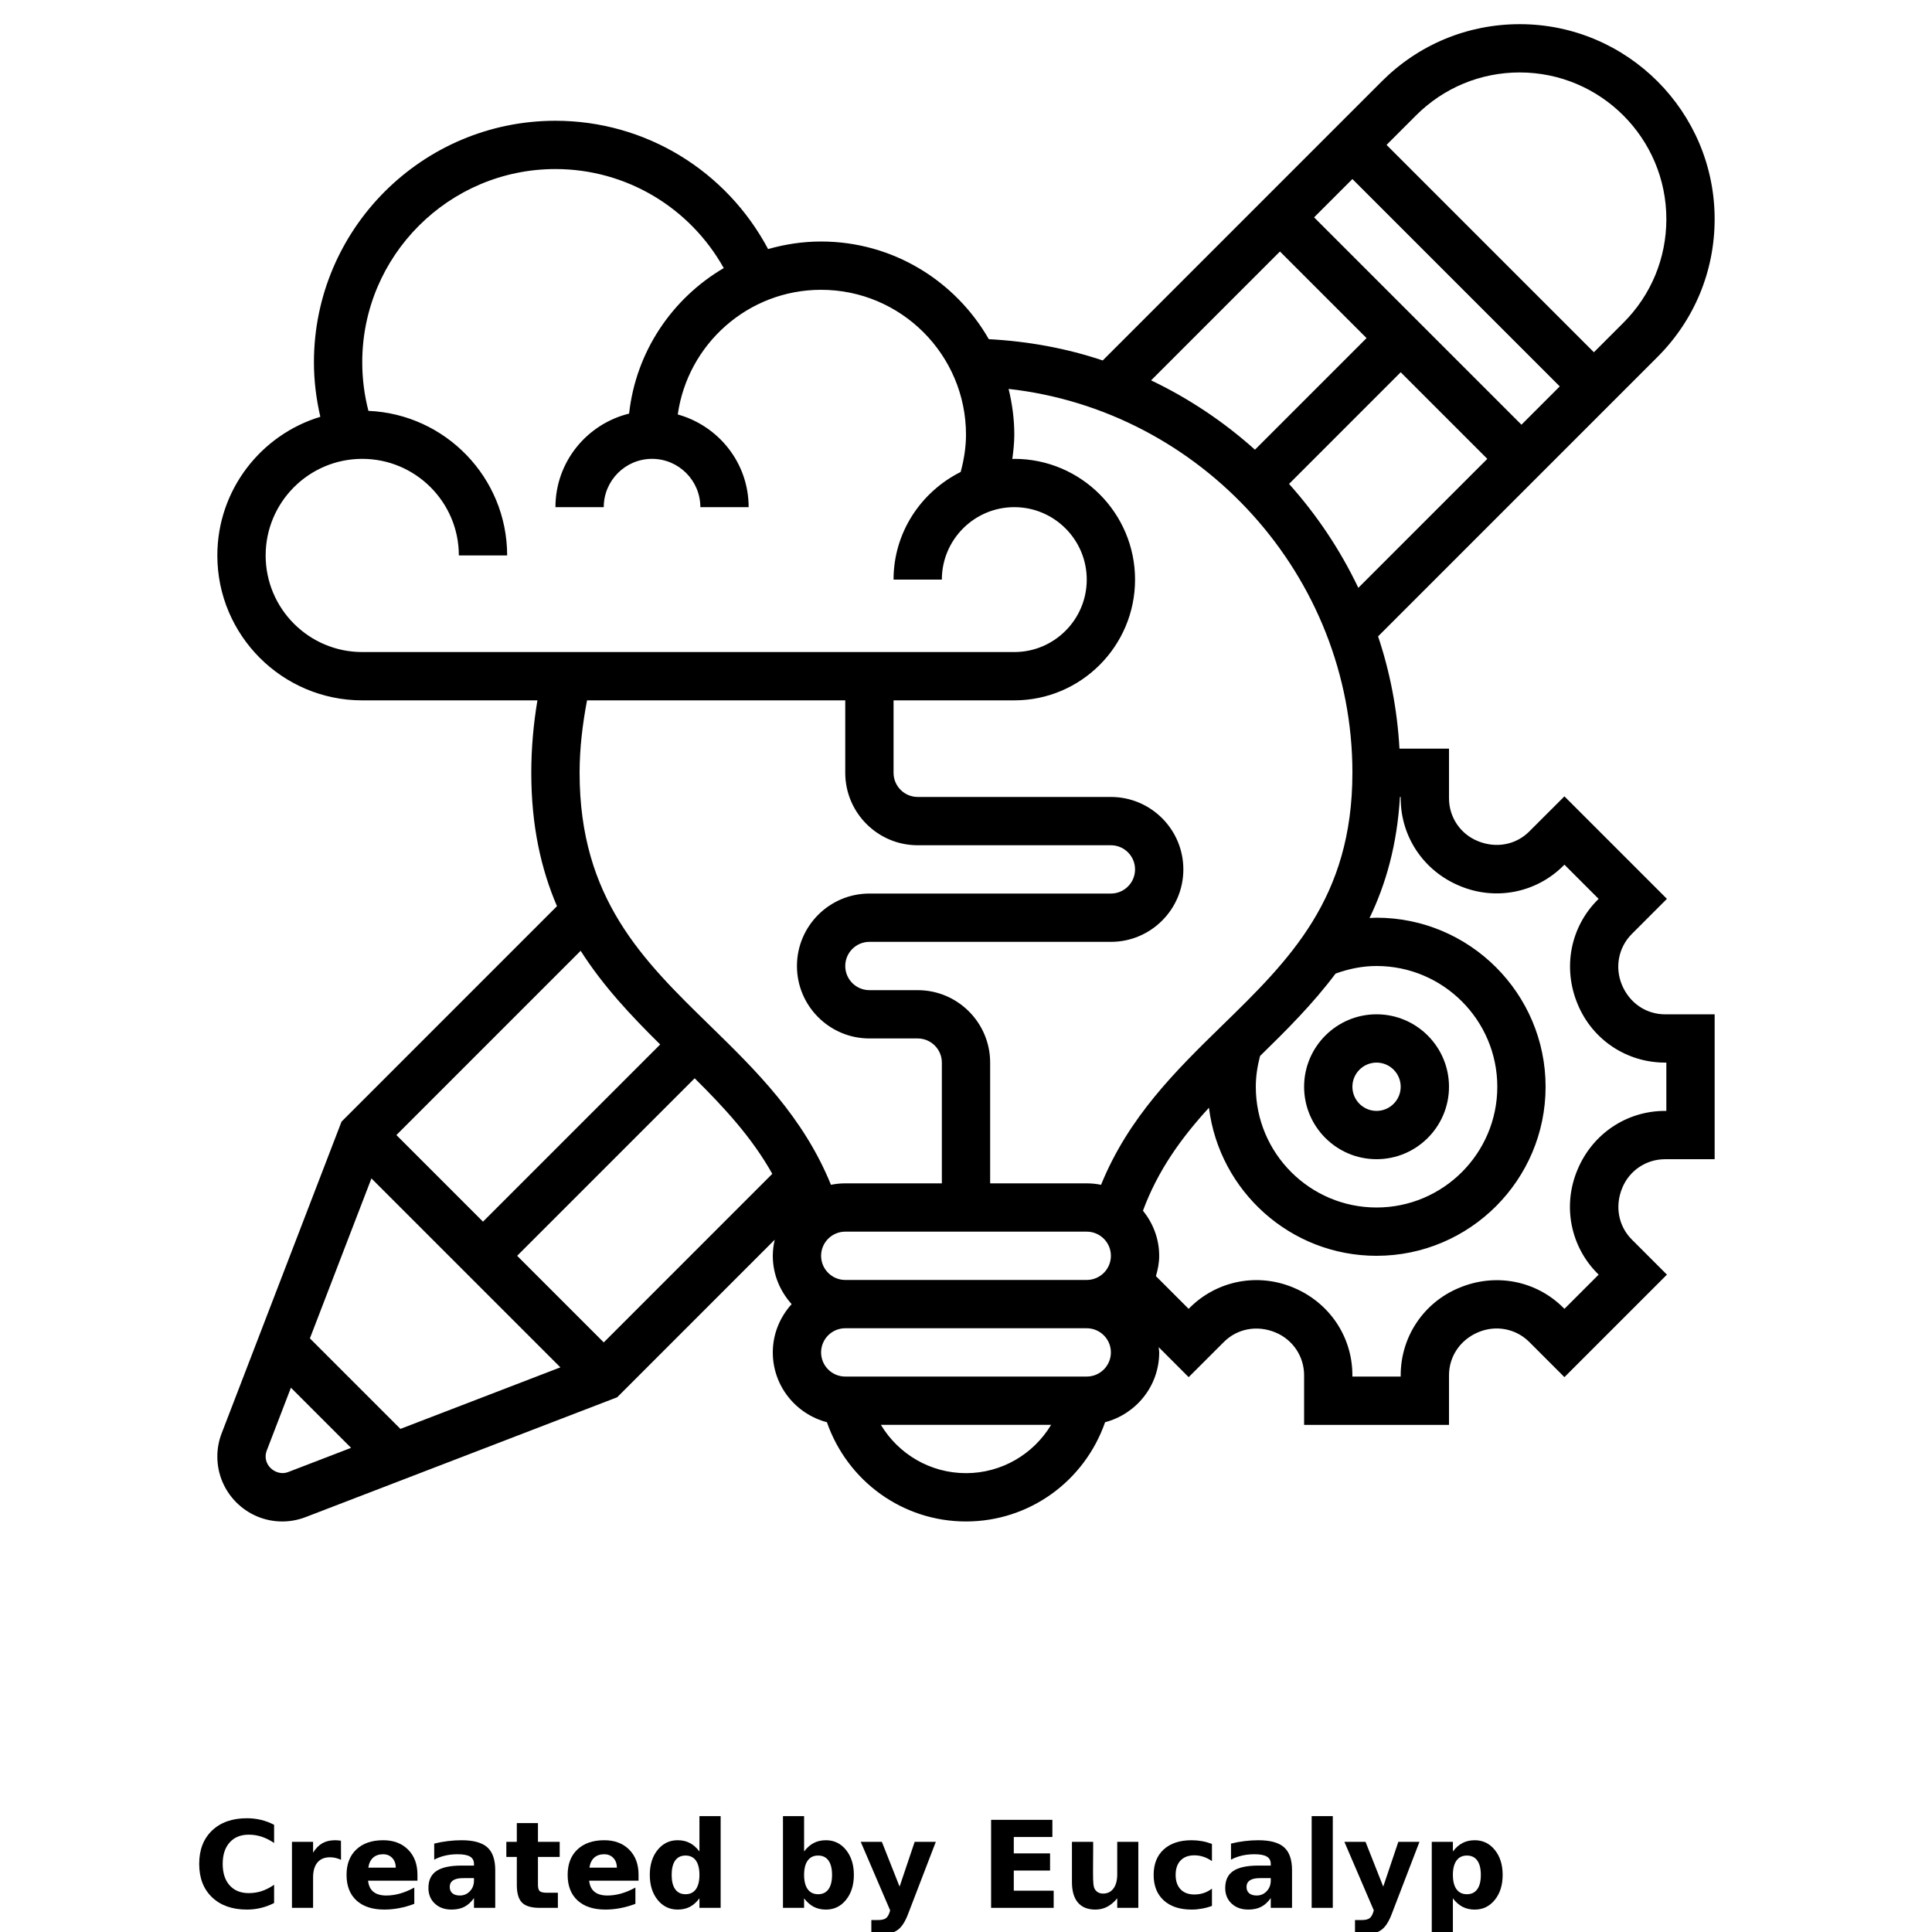 <?xml version="1.0" encoding="UTF-8"?>
<svg width="700pt" height="700pt" version="1.1" viewBox="0 0 700 700" xmlns="http://www.w3.org/2000/svg" xmlns:xlink="http://www.w3.org/1999/xlink">
 <defs>
  <symbol id="m" overflow="visible">
   <path d="m29.312-1.75c-1.512 0.781-3.09 1.371-4.734 1.766-1.637 0.406-3.34 0.609-5.109 0.609-5.312 0-9.527-1.484-12.641-4.453-3.106-2.969-4.656-7-4.656-12.094s1.551-9.125 4.656-12.094c3.113-2.969 7.328-4.453 12.641-4.453 1.77 0 3.473 0.199 5.109 0.594 1.645 0.398 3.223 0.992 4.734 1.781v6.594c-1.531-1.039-3.039-1.801-4.516-2.281-1.48-0.488-3.039-0.734-4.672-0.734-2.938 0-5.246 0.945-6.922 2.828-1.68 1.875-2.516 4.465-2.516 7.766 0 3.293 0.836 5.883 2.516 7.766 1.676 1.875 3.984 2.812 6.922 2.812 1.633 0 3.191-0.238 4.672-0.719 1.477-0.488 2.984-1.254 4.516-2.297z"/>
  </symbol>
  <symbol id="h" overflow="visible">
   <path d="m21.453-17.406c-0.68-0.312-1.352-0.539-2.016-0.688-0.656-0.156-1.32-0.234-1.984-0.234-1.969 0-3.484 0.633-4.547 1.891-1.055 1.262-1.578 3.07-1.578 5.422v11.016h-7.656v-23.922h7.656v3.922c0.977-1.562 2.102-2.703 3.375-3.422 1.281-0.719 2.812-1.078 4.594-1.078 0.25 0 0.523 0.012 0.828 0.031 0.301 0.023 0.734 0.07 1.297 0.141z"/>
  </symbol>
  <symbol id="c" overflow="visible">
   <path d="m27.562-12.031v2.188h-17.891c0.188 1.793 0.832 3.137 1.938 4.031 1.113 0.898 2.672 1.344 4.672 1.344 1.602 0 3.25-0.234 4.938-0.703 1.688-0.477 3.422-1.203 5.203-2.172v5.891c-1.805 0.688-3.609 1.203-5.422 1.547-1.812 0.352-3.621 0.531-5.422 0.531-4.336 0-7.703-1.098-10.109-3.297-2.398-2.207-3.594-5.297-3.594-9.266 0-3.906 1.176-6.973 3.531-9.203 2.363-2.238 5.609-3.359 9.734-3.359 3.758 0 6.769 1.137 9.031 3.406 2.258 2.262 3.391 5.281 3.391 9.062zm-7.859-2.531c0-1.457-0.43-2.629-1.281-3.516-0.844-0.895-1.949-1.344-3.312-1.344-1.492 0-2.699 0.418-3.625 1.25-0.918 0.836-1.492 2.039-1.719 3.609z"/>
  </symbol>
  <symbol id="b" overflow="visible">
   <path d="m14.391-10.766c-1.594 0-2.793 0.273-3.594 0.812-0.805 0.543-1.203 1.34-1.203 2.391 0 0.969 0.32 1.73 0.969 2.281 0.645 0.543 1.547 0.812 2.703 0.812 1.438 0 2.644-0.516 3.625-1.547 0.988-1.031 1.484-2.32 1.484-3.875v-0.875zm11.688-2.891v13.656h-7.703v-3.547c-1.031 1.449-2.188 2.508-3.469 3.172s-2.84 1-4.672 1c-2.481 0-4.496-0.723-6.047-2.172-1.543-1.445-2.312-3.32-2.312-5.625 0-2.812 0.961-4.867 2.891-6.172 1.938-1.312 4.969-1.969 9.094-1.969h4.516v-0.609c0-1.207-0.48-2.094-1.438-2.656-0.949-0.562-2.438-0.844-4.469-0.844-1.637 0-3.156 0.168-4.562 0.5-1.406 0.324-2.719 0.812-3.938 1.469v-5.828c1.645-0.406 3.289-0.707 4.938-0.906 1.656-0.207 3.305-0.312 4.953-0.312 4.32 0 7.438 0.855 9.344 2.562 1.914 1.699 2.875 4.461 2.875 8.281z"/>
  </symbol>
  <symbol id="g" overflow="visible">
   <path d="m12.031-30.719v6.797h7.875v5.469h-7.875v10.141c0 1.117 0.219 1.871 0.656 2.266 0.438 0.387 1.312 0.578 2.625 0.578h3.938v5.469h-6.562c-3.023 0-5.164-0.629-6.422-1.891-1.262-1.258-1.891-3.398-1.891-6.422v-10.141h-3.797v-5.469h3.797v-6.797z"/>
  </symbol>
  <symbol id="f" overflow="visible">
   <path d="m19.953-20.422v-12.812h7.688v33.234h-7.688v-3.453c-1.055 1.406-2.215 2.438-3.484 3.094-1.273 0.656-2.742 0.984-4.406 0.984-2.949 0-5.371-1.172-7.266-3.516-1.887-2.344-2.828-5.359-2.828-9.047s0.941-6.703 2.828-9.047c1.895-2.344 4.316-3.516 7.266-3.516 1.656 0 3.117 0.336 4.391 1 1.281 0.656 2.445 1.684 3.5 3.078zm-5.047 15.484c1.645 0 2.894-0.598 3.75-1.797 0.863-1.195 1.297-2.93 1.297-5.203 0-2.281-0.434-4.019-1.297-5.219-0.855-1.195-2.106-1.797-3.75-1.797-1.625 0-2.871 0.602-3.734 1.797-0.855 1.199-1.281 2.938-1.281 5.219 0 2.273 0.426 4.008 1.281 5.203 0.863 1.199 2.109 1.797 3.734 1.797z"/>
  </symbol>
  <symbol id="e" overflow="visible">
   <path d="m16.406-4.938c1.633 0 2.883-0.598 3.75-1.797 0.863-1.195 1.297-2.93 1.297-5.203 0-2.281-0.434-4.019-1.297-5.219-0.867-1.195-2.117-1.797-3.75-1.797-1.637 0-2.891 0.605-3.766 1.812-0.875 1.199-1.312 2.934-1.312 5.203 0 2.262 0.438 3.996 1.312 5.203 0.875 1.199 2.129 1.797 3.766 1.797zm-5.078-15.484c1.051-1.395 2.219-2.422 3.5-3.078 1.281-0.664 2.754-1 4.422-1 2.945 0 5.367 1.172 7.266 3.516 1.895 2.344 2.844 5.359 2.844 9.047s-0.949 6.703-2.844 9.047c-1.898 2.344-4.32 3.516-7.266 3.516-1.668 0-3.141-0.336-4.422-1s-2.449-1.691-3.5-3.078v3.453h-7.656v-33.234h7.656z"/>
  </symbol>
  <symbol id="a" overflow="visible">
   <path d="m0.531-23.922h7.656l6.422 16.234 5.469-16.234h7.656l-10.062 26.188c-1.012 2.664-2.195 4.523-3.547 5.578-1.344 1.062-3.121 1.594-5.328 1.594h-4.422v-5.016h2.391c1.301 0 2.242-0.211 2.828-0.625 0.594-0.406 1.055-1.148 1.391-2.219l0.203-0.656z"/>
  </symbol>
  <symbol id="d" overflow="visible">
   <path d="m4.016-31.891h22.203v6.219h-13.984v5.938h13.141v6.219h-13.141v7.297h14.453v6.219h-22.672z"/>
  </symbol>
  <symbol id="l" overflow="visible">
   <path d="m3.422-9.312v-14.609h7.688v2.391c0 1.293-0.012 2.918-0.031 4.875-0.012 1.961-0.016 3.266-0.016 3.922 0 1.93 0.047 3.312 0.141 4.156 0.102 0.844 0.281 1.461 0.531 1.844 0.312 0.5 0.719 0.887 1.219 1.156 0.508 0.273 1.094 0.406 1.75 0.406 1.594 0 2.844-0.609 3.75-1.828 0.914-1.227 1.375-2.93 1.375-5.109v-11.812h7.641v23.922h-7.641v-3.453c-1.156 1.387-2.383 2.414-3.672 3.078-1.281 0.664-2.699 1-4.25 1-2.773 0-4.883-0.848-6.328-2.547-1.438-1.695-2.156-4.16-2.156-7.391z"/>
  </symbol>
  <symbol id="k" overflow="visible">
   <path d="m23-23.172v6.234c-1.031-0.719-2.074-1.242-3.125-1.578-1.043-0.344-2.125-0.516-3.25-0.516-2.137 0-3.805 0.625-5 1.875-1.188 1.242-1.781 2.981-1.781 5.219 0 2.231 0.594 3.969 1.781 5.219 1.195 1.25 2.863 1.875 5 1.875 1.195 0 2.332-0.176 3.406-0.531 1.07-0.363 2.062-0.895 2.969-1.594v6.266c-1.188 0.438-2.402 0.766-3.641 0.984-1.23 0.227-2.465 0.344-3.703 0.344-4.312 0-7.688-1.109-10.125-3.328s-3.656-5.297-3.656-9.234c0-3.945 1.219-7.023 3.656-9.234 2.438-2.219 5.812-3.328 10.125-3.328 1.25 0 2.484 0.109 3.703 0.328s2.43 0.555 3.641 1z"/>
  </symbol>
  <symbol id="j" overflow="visible">
   <path d="m3.672-33.234h7.656v33.234h-7.656z"/>
  </symbol>
  <symbol id="i" overflow="visible">
   <path d="m11.328-3.453v12.547h-7.656v-33.016h7.656v3.5c1.051-1.395 2.219-2.422 3.5-3.078 1.281-0.664 2.754-1 4.422-1 2.945 0 5.367 1.172 7.266 3.516 1.895 2.344 2.844 5.359 2.844 9.047s-0.949 6.703-2.844 9.047c-1.898 2.344-4.32 3.516-7.266 3.516-1.668 0-3.141-0.336-4.422-1s-2.449-1.691-3.5-3.078zm5.078-15.5c-1.637 0-2.891 0.605-3.766 1.812-0.875 1.199-1.312 2.934-1.312 5.203 0 2.262 0.438 3.996 1.312 5.203 0.875 1.199 2.129 1.797 3.766 1.797 1.633 0 2.883-0.598 3.75-1.797 0.863-1.195 1.297-2.93 1.297-5.203 0-2.281-0.434-4.019-1.297-5.219-0.867-1.195-2.117-1.797-3.75-1.797z"/>
  </symbol>
 </defs>
 <g>
  <path d="m498.75 420c14.473 0 26.25-11.777 26.25-26.25s-11.777-26.25-26.25-26.25-26.25 11.777-26.25 26.25 11.777 26.25 26.25 26.25zm0-35c4.82 0 8.75 3.922 8.75 8.75s-3.93 8.75-8.75 8.75-8.75-3.922-8.75-8.75 3.93-8.75 8.75-8.75z"/>
  <path d="m587.65 356.81c-2.652-6.352-1.242-13.57 3.578-18.402l12.73-12.738-37.137-37.137-12.75 12.738c-4.82 4.828-12.047 6.231-18.734 3.43-6.277-2.59-10.336-8.66-10.336-15.469v-17.98h-17.945c-0.797-14.113-3.414-27.754-7.754-40.68l101.25-101.25c13.344-13.344 20.695-31.082 20.695-49.945 0-38.938-31.684-70.621-70.621-70.621-18.863 0-36.602 7.352-49.938 20.684l-101.15 101.16c-13.082-4.391-26.949-6.949-41.273-7.707-12.074-21.098-34.766-35.387-60.77-35.387-6.66 0-13.082 0.996-19.199 2.738-15.102-28.395-44.441-46.488-77.051-46.488-48.246 0-87.5 39.254-87.5 87.5 0 6.703 0.824 13.301 2.32 19.758-21.57 6.527-37.32 26.574-37.32 50.242 0 28.953 23.547 52.5 52.5 52.5h63.473c-1.453 8.652-2.223 17.438-2.223 26.25 0 19.258 3.562 34.93 9.309 48.316l-78.059 78.066-43.434 112.93c-1.043 2.695-1.566 5.531-1.566 8.426 0 12.969 10.551 23.512 23.512 23.512 2.894 0 5.731-0.535 8.434-1.566l112.93-43.434 57.078-57.086c-0.43 1.883-0.699 3.824-0.699 5.836 0 6.746 2.633 12.844 6.824 17.5-4.199 4.656-6.824 10.754-6.824 17.5 0 12.164 8.355 22.328 19.602 25.289 7.453 21.348 27.422 35.961 50.398 35.961s42.945-14.613 50.398-35.961c11.246-2.961 19.602-13.125 19.602-25.289 0-0.656-0.148-1.27-0.191-1.906l10.867 10.867 12.75-12.738c4.82-4.828 12.023-6.238 18.727-3.449 6.277 2.617 10.348 8.688 10.348 15.496v17.98h52.5v-17.98c0-6.809 4.07-12.891 10.691-15.629 6.352-2.641 13.57-1.25 18.391 3.578l12.738 12.738 37.137-37.137-12.73-12.738c-4.82-4.828-6.231-12.047-3.438-18.734 2.602-6.277 8.672-10.348 15.48-10.348h17.98v-52.5h-17.98c-6.809 0-12.879-4.07-15.621-10.691zm-131.11 25.793c9.547-9.32 19.109-18.84 27.359-29.848 4.762-1.73 9.715-2.754 14.852-2.754 24.125 0 43.75 19.625 43.75 43.75s-19.625 43.75-43.75 43.75-43.75-19.625-43.75-43.75c0-3.789 0.586-7.516 1.539-11.148zm10.508-207.27 40.453-40.461 31.379 31.379-46.734 46.734c-6.555-13.754-15.023-26.406-25.098-37.652zm9.074-96.582 13.879-13.879 75.129 75.129-13.879 13.879zm74.508-52.5c29.285 0 53.121 23.836 53.121 53.121 0 14.184-5.519 27.527-15.559 37.562l-10.691 10.695-75.129-75.129 10.691-10.691c10.039-10.027 23.375-15.559 37.566-15.559zm-86.879 64.871 31.379 31.379-40.434 40.434c-11.234-10.078-23.879-18.559-37.633-25.121zm26.25 188.88c0 45.527-22.926 67.891-47.199 91.559-16.711 16.301-33.879 33.152-43.871 57.715-1.672-0.34-3.402-0.523-5.18-0.523h-35v-43.75c0-14.473-11.777-26.25-26.25-26.25h-17.5c-4.82 0-8.75-3.922-8.75-8.75s3.93-8.75 8.75-8.75h87.5c14.473 0 26.25-11.777 26.25-26.25s-11.777-26.25-26.25-26.25h-70c-4.82 0-8.75-3.922-8.75-8.75v-26.25h43.75c24.125 0 43.75-19.625 43.75-43.75s-19.625-43.75-43.75-43.75c-0.246 0-0.473 0.07-0.719 0.07 0.379-2.922 0.719-5.844 0.719-8.82 0-5.723-0.77-11.262-2.066-16.59 69.758 7.769 124.57 67.637 124.57 139.09zm-192.5 175c0-4.828 3.93-8.75 8.75-8.75h87.5c4.82 0 8.75 3.922 8.75 8.75s-3.93 8.75-8.75 8.75h-87.5c-4.82 0-8.75-3.922-8.75-8.75zm-110.13 0 64.32-64.32c10.762 10.676 20.754 21.473 28.121 34.625l-61.062 61.074zm-91.121-253.75c0-19.301 15.699-35 35-35s35 15.699 35 35h17.5c0-28.191-22.355-51.203-50.262-52.387-1.484-5.723-2.238-11.629-2.238-17.613 0-38.598 31.402-70 70-70 25.594 0 48.695 13.914 60.98 35.883-18.656 10.945-31.832 30.223-34.293 52.719-15.277 3.762-26.688 17.477-26.688 33.898h17.5c0-9.652 7.848-17.5 17.5-17.5s17.5 7.848 17.5 17.5h17.5c0-16.055-10.922-29.469-25.68-33.582 3.586-25.48 25.469-45.168 51.93-45.168 28.953 0 52.5 23.547 52.5 52.5 0 4.602-0.754 9.109-1.926 13.5-14.348 7.184-24.324 21.887-24.324 39h17.5c0-14.473 11.777-26.25 26.25-26.25s26.25 11.777 26.25 26.25-11.777 26.25-26.25 26.25h-236.25c-19.301 0-35-15.699-35-35zm210 52.5v26.25c0 14.473 11.777 26.25 26.25 26.25h70c4.82 0 8.75 3.922 8.75 8.75s-3.93 8.75-8.75 8.75h-87.5c-14.473 0-26.25 11.777-26.25 26.25s11.777 26.25 26.25 26.25h17.5c4.82 0 8.75 3.922 8.75 8.75v43.75h-35c-1.777 0-3.508 0.184-5.18 0.523-9.992-24.562-27.16-41.414-43.871-57.715-24.273-23.668-47.199-46.031-47.199-91.559 0-8.848 1.059-17.613 2.695-26.25zm-67.051 124.68-64.199 64.199-31.379-31.379 66.762-66.762c8.219 12.898 18.402 23.66 28.816 33.941zm-104.62 48.527 68.461 68.461-57.961 22.297-32.797-32.797zm-30.16 106.39c-3.789 1.469-8.172-1.551-8.172-5.609 0-0.742 0.141-1.469 0.395-2.152l8.766-22.801 21.797 21.797zm245.58 0.402c-12.922 0-24.449-6.879-30.836-17.5h61.672c-6.387 10.621-17.914 17.5-30.836 17.5zm43.75-35h-87.5c-4.82 0-8.75-3.922-8.75-8.75s3.93-8.75 8.75-8.75h87.5c4.82 0 8.75 3.922 8.75 8.75s-3.93 8.75-8.75 8.75zm210-96.25h-0.48c-13.922 0-26.348 8.312-31.77 21.453-5.391 12.922-2.504 27.641 7.352 37.504l0.367 0.367-12.391 12.391-0.367-0.367c-9.871-9.871-24.605-12.766-37.793-7.234-12.855 5.316-21.168 17.734-21.168 31.656v0.48h-17.5v-0.48c0-13.922-8.312-26.348-21.453-31.781-12.941-5.398-27.66-2.504-37.512 7.359l-0.367 0.367-11.855-11.855c0.699-2.356 1.188-4.785 1.188-7.359 0-6.211-2.258-11.848-5.879-16.355 5.441-14.691 13.973-26.441 23.906-37.293 3.762 30.191 29.527 53.648 60.723 53.648 33.773 0 61.25-27.484 61.25-61.25s-27.477-61.25-61.25-61.25c-0.859 0-1.688 0.086-2.539 0.121 5.922-12.293 9.992-26.547 11.016-43.871h0.273v0.48c0 13.922 8.312 26.355 21.445 31.77 12.914 5.406 27.648 2.519 37.512-7.352l0.367-0.367 12.391 12.391-0.367 0.367c-9.852 9.859-12.738 24.586-7.234 37.781 5.312 12.863 17.734 21.176 31.656 21.176l0.48 0.004z"/>
  <use x="70" y="691.25" xlink:href="#m"/>
  <use x="102.109" y="691.25" xlink:href="#h"/>
  <use x="123.684" y="691.25" xlink:href="#c"/>
  <use x="153.355" y="691.25" xlink:href="#b"/>
  <use x="182.879" y="691.25" xlink:href="#g"/>
  <use x="203.793" y="691.25" xlink:href="#c"/>
  <use x="233.465" y="691.25" xlink:href="#f"/>
  <use x="280.012" y="691.25" xlink:href="#e"/>
  <use x="311.328" y="691.25" xlink:href="#a"/>
  <use x="355.078" y="691.25" xlink:href="#d"/>
  <use x="384.965" y="691.25" xlink:href="#l"/>
  <use x="416.113" y="691.25" xlink:href="#k"/>
  <use x="442.047" y="691.25" xlink:href="#b"/>
  <use x="471.57" y="691.25" xlink:href="#j"/>
  <use x="486.566" y="691.25" xlink:href="#a"/>
  <use x="515.082" y="691.25" xlink:href="#i"/>
 </g>
</svg>
